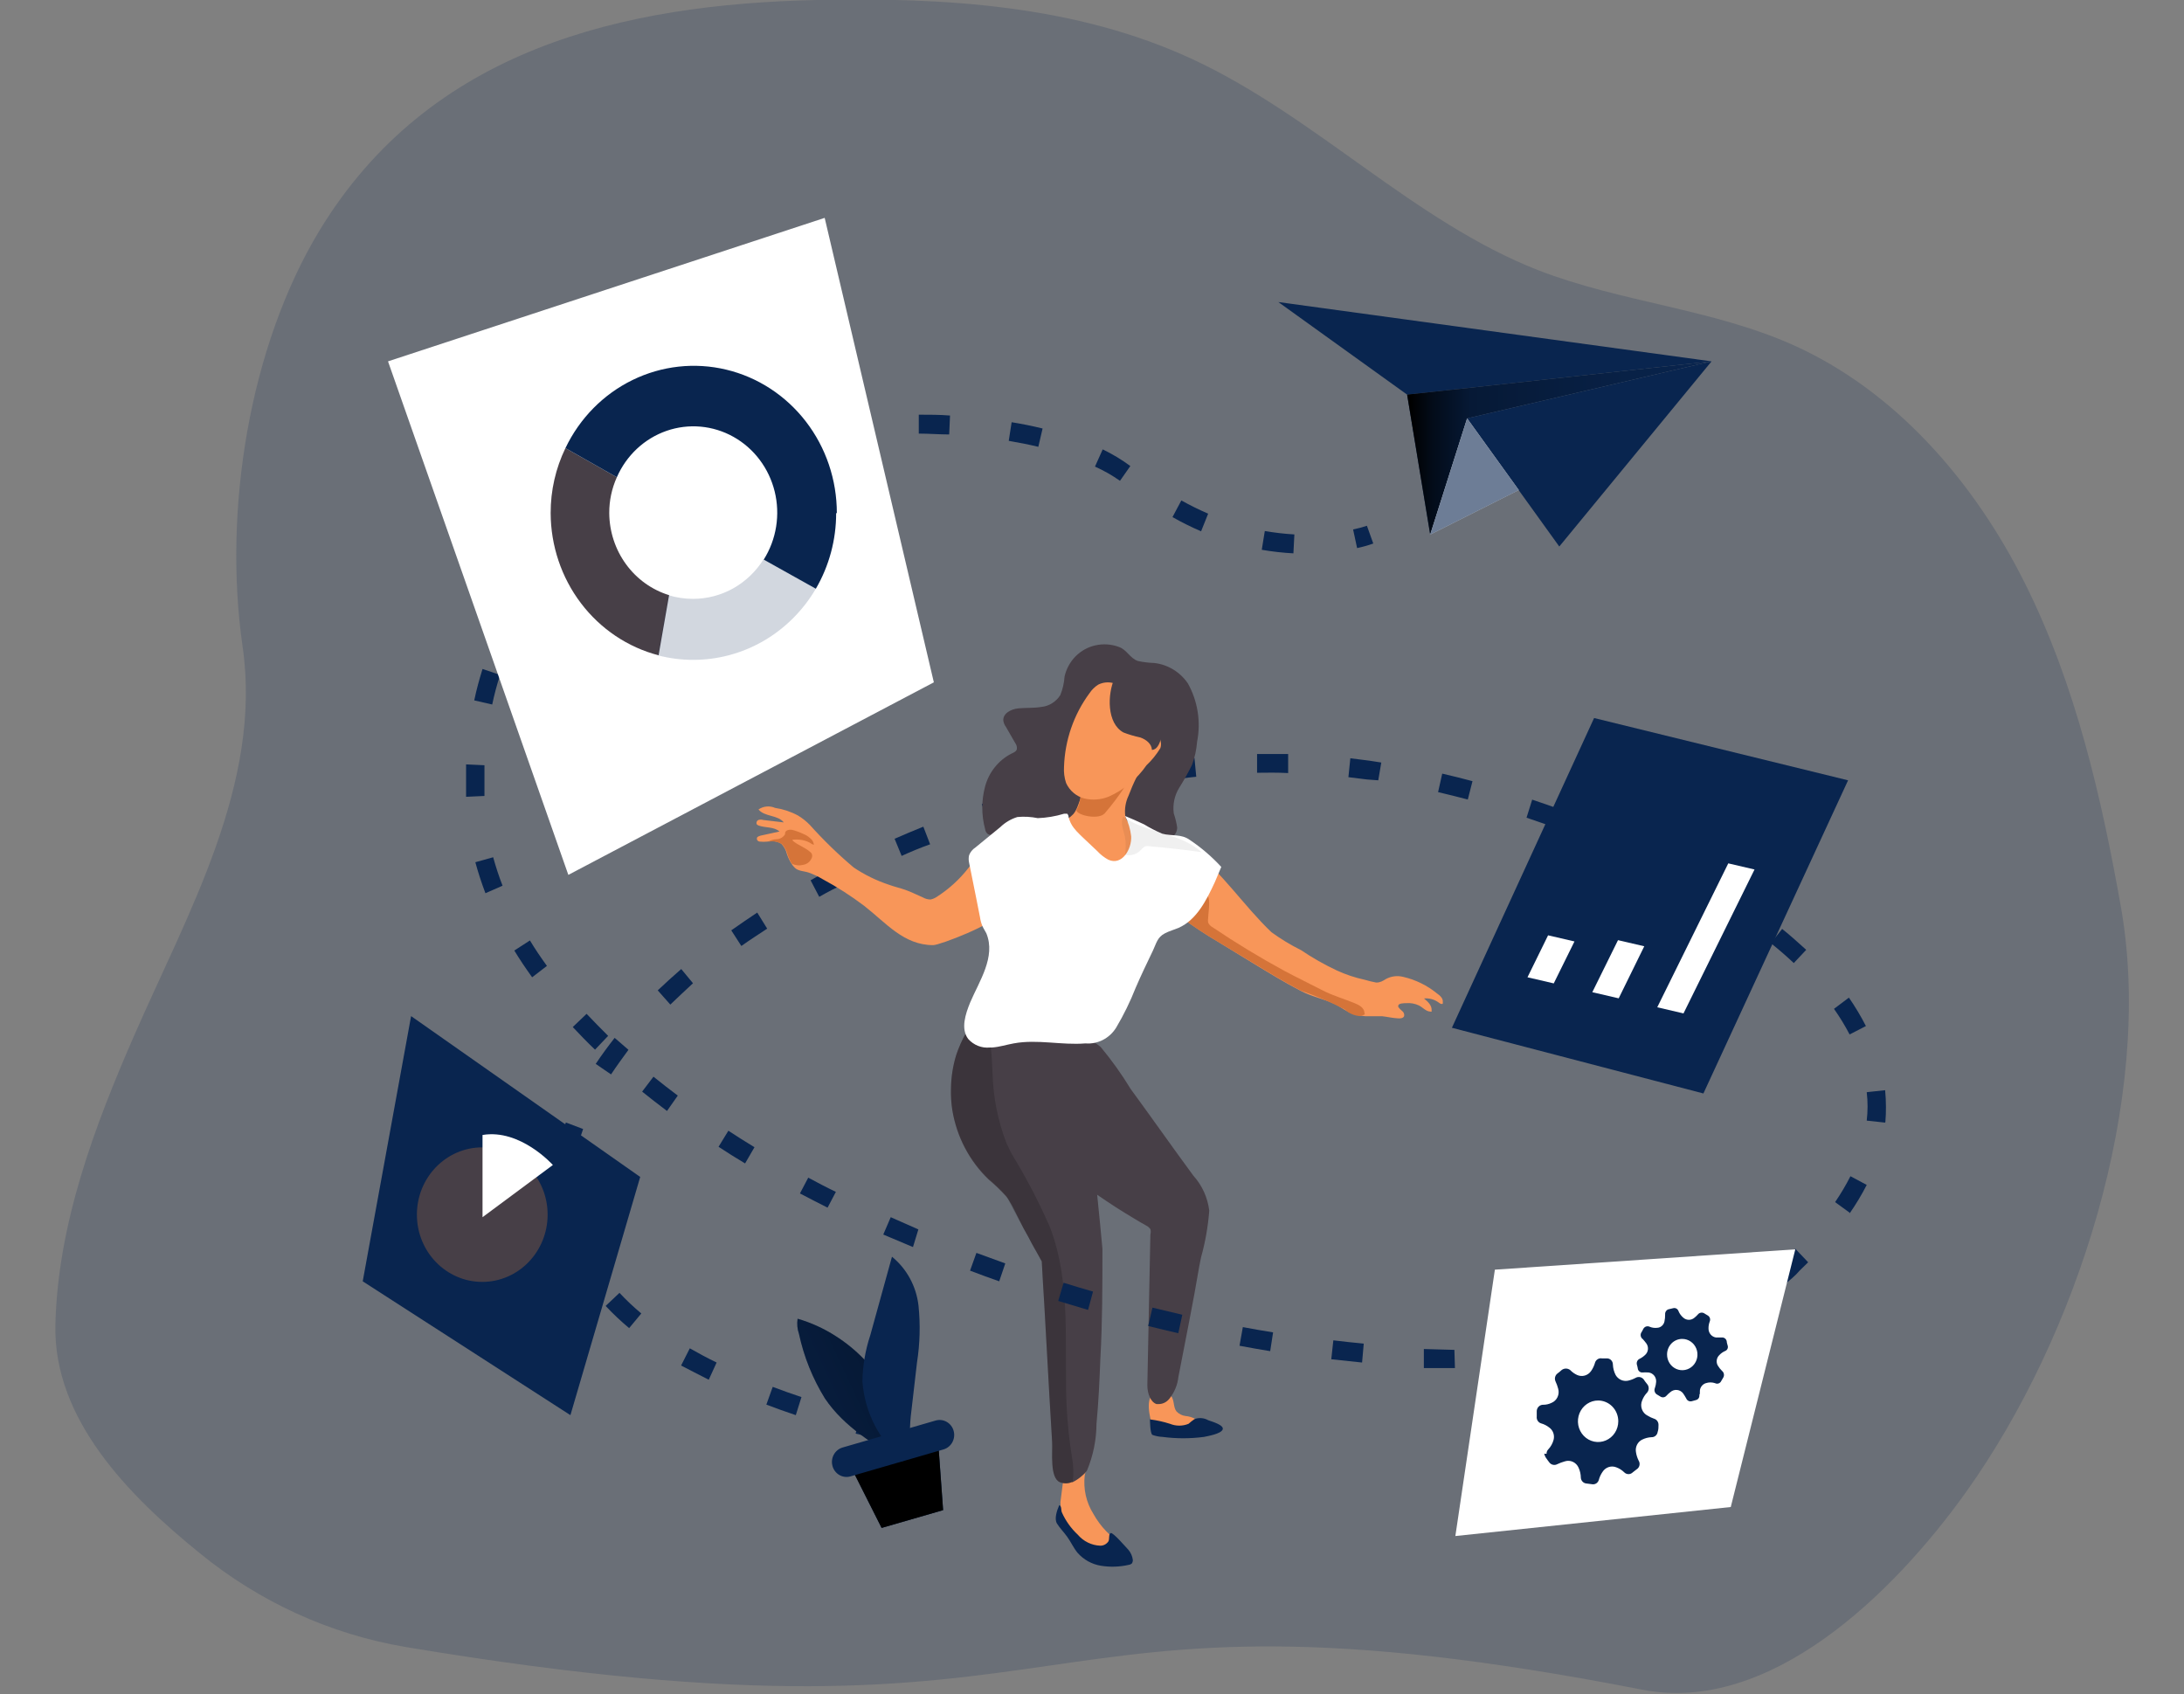 <svg width="205" height="159" viewBox="0 0 205 159" fill="none" xmlns="http://www.w3.org/2000/svg">
<rect x="0" y="0" width="205" height="159" fill="#808080" stroke="none"/>
<g clip-path="url(#clip0)">
<path opacity="0.18" d="M38.055 154.582C30.992 153.388 24.344 150.356 18.741 145.772C12.152 140.433 4.98 133.239 5.2 124.309C5.434 114.845 8.871 105.729 12.593 97.199C17.626 85.68 24.63 73.534 22.775 60.706C20.921 47.879 23.411 32.529 29.974 21.664C40.351 4.552 58.51 0.4 76.669 -2.62581e-05C88.667 -0.254 101.015 0.48 111.949 5.566C123.441 10.905 132.702 20.783 144.376 25.361C152.158 28.378 160.667 28.978 168.281 32.369C177.866 36.653 185.26 45.142 190.046 54.7C194.832 64.257 197.271 74.868 199.125 85.4C202.161 103.206 194.949 125.443 184.559 140.019C177.633 149.71 166.037 160.935 154.117 158.586C93.427 146.733 105.088 165.781 38.055 154.582Z" fill="#09254F"/>
<path d="M119.991 28.351L160.654 33.917L132.08 37.04L119.991 28.351Z" fill="#09254F"/>
<path d="M132.08 37.04L134.246 50.175L137.709 39.27L160.654 33.917L132.08 37.04Z" fill="#09254F"/>
<path d="M132.08 37.04L134.246 50.175L137.709 39.27L160.654 33.917L132.08 37.04Z" fill="url(#paint0_linear)"/>
<path d="M146.361 51.296L137.709 39.27L160.654 33.917L146.361 51.296Z" fill="#09254F"/>
<path d="M134.246 50.175L142.56 45.997L137.709 39.27L134.246 50.175Z" fill="white"/>
<path opacity="0.59" d="M134.246 50.175L142.56 45.997L137.709 39.27L134.246 50.175Z" fill="#09254F"/>
<path d="M127.384 51.443L127.008 49.694C127.447 49.605 127.88 49.489 128.305 49.347L128.902 51.016C128.406 51.192 127.899 51.334 127.384 51.443V51.443Z" fill="#09254F"/>
<path d="M74.697 132.825C73.75 132.504 72.829 132.184 71.934 131.837L72.531 130.169C73.4 130.502 74.308 130.823 75.229 131.13L74.697 132.825ZM66.526 129.501C65.618 129.047 64.736 128.58 63.931 128.166L64.749 126.551C65.54 127.005 66.383 127.459 67.265 127.886L66.526 129.501ZM136.568 128.407H133.649V126.618L136.516 126.698L136.568 128.407ZM142.404 128.3L142.314 126.525C143.287 126.525 144.246 126.404 145.167 126.311L145.31 128.086C144.402 128.18 143.429 128.246 142.43 128.3H142.404ZM127.851 127.886L124.959 127.579L125.153 125.804C126.113 125.924 127.06 126.017 128.007 126.111L127.851 127.886ZM151.199 127.245L150.9 125.497C151.847 125.323 152.794 125.123 153.689 124.909L154.078 126.645C153.105 126.925 152.133 127.125 151.147 127.299L151.199 127.245ZM159.72 124.896L159.111 123.241C160.019 122.881 160.888 122.507 161.705 122.106L162.457 123.708C161.536 124.189 160.615 124.589 159.669 124.95L159.72 124.896ZM59.054 124.656C58.278 124.01 57.541 123.314 56.849 122.574L58.147 121.346C58.79 122.034 59.474 122.68 60.196 123.281L59.054 124.656ZM167.542 120.518L166.478 119.103C166.932 118.743 167.373 118.356 167.775 117.955L168.515 117.208L169.721 118.476L168.917 119.263C168.515 119.744 167.983 120.171 167.49 120.571L167.542 120.518ZM53.399 117.475C52.958 116.534 52.61 115.551 52.362 114.538L54.048 114.151C54.241 115.071 54.532 115.967 54.917 116.821L53.399 117.475ZM85.696 117.048L82.908 115.873L83.608 114.245C84.477 114.632 85.359 115.019 86.202 115.392L85.696 117.048ZM173.664 113.857L172.25 112.83C172.782 112.053 173.263 111.242 173.69 110.4L175.22 111.215C174.74 112.15 174.199 113.051 173.599 113.911L173.664 113.857ZM77.68 113.35C76.799 112.91 75.93 112.456 75.086 112.015L75.865 110.534C76.708 110.988 77.564 111.441 78.459 111.869L77.68 113.35ZM69.937 109.199C69.094 108.692 68.251 108.171 67.447 107.637L68.368 106.129C69.159 106.65 69.989 107.17 70.819 107.677L69.937 109.199ZM53.983 108.678L52.284 108.345C52.484 107.327 52.761 106.328 53.114 105.355L54.735 105.969C54.428 106.83 54.186 107.713 54.009 108.612L53.983 108.678ZM176.946 105.368L175.22 105.181C175.27 104.738 175.296 104.293 175.298 103.847C175.297 103.4 175.271 102.955 175.22 102.512L176.946 102.325C176.997 102.844 177.023 103.365 177.023 103.887C177.027 104.359 177.01 104.831 176.971 105.301L176.946 105.368ZM62.608 104.274C61.817 103.673 61.026 103.072 60.274 102.458L61.337 101.057C62.077 101.657 62.842 102.245 63.62 102.832L62.608 104.274ZM57.355 100.843L55.916 99.856C56.46 99.041 57.057 98.227 57.693 97.413L58.99 98.534C58.432 99.295 57.861 100.082 57.355 100.843ZM55.851 98.521C55.124 97.827 54.424 97.106 53.763 96.398L55.06 95.157C55.708 95.851 56.357 96.492 57.083 97.226L55.851 98.521ZM173.612 97.093C173.178 96.258 172.688 95.455 172.146 94.69L173.547 93.635C174.136 94.488 174.669 95.379 175.143 96.305L173.612 97.093ZM62.92 94.29L61.739 92.955C62.44 92.287 63.179 91.62 63.944 90.953L65.047 92.287C64.308 92.981 63.594 93.635 62.92 94.29ZM49.949 91.727C49.352 90.899 48.782 90.058 48.276 89.217L49.742 88.27C50.221 89.07 50.766 89.871 51.337 90.659L49.949 91.727ZM168.372 90.392C167.71 89.764 166.984 89.137 166.219 88.523L167.282 87.188C168.087 87.829 168.839 88.523 169.539 89.15L168.372 90.392ZM69.587 88.79L68.64 87.322C69.431 86.761 70.261 86.201 71.078 85.653L72.012 87.162C71.234 87.682 70.365 88.23 69.587 88.79ZM161.536 85.173C160.745 84.666 159.915 84.172 159.072 83.691L159.915 82.129C160.784 82.623 161.64 83.144 162.444 83.651L161.536 85.173ZM76.902 84.185L76.085 82.623C76.928 82.143 77.81 81.676 78.679 81.289L79.457 82.89C78.601 83.237 77.719 83.705 76.902 84.172V84.185ZM45.565 83.838C45.202 82.877 44.877 81.889 44.618 80.928L46.291 80.461C46.538 81.355 46.836 82.276 47.173 83.131L45.565 83.838ZM153.974 81.048L151.38 79.86L152.055 78.219C152.95 78.619 153.858 79.019 154.727 79.433L153.974 81.048ZM84.646 80.368L83.971 78.726C84.853 78.339 85.774 77.952 86.669 77.591L87.305 79.246C86.423 79.553 85.502 79.941 84.646 80.328V80.368ZM146.01 77.698C145.115 77.378 144.207 77.057 143.287 76.75L143.818 75.055C144.752 75.362 145.686 75.696 146.581 76.016L146.01 77.698ZM92.701 77.164L92.156 75.469C93.09 75.162 94.024 74.855 94.957 74.575L95.45 76.283C94.581 76.603 93.609 76.897 92.701 77.164ZM137.774 75.042C136.853 74.802 135.906 74.561 134.985 74.348L135.374 72.612C136.308 72.826 137.268 73.066 138.215 73.32L137.774 75.042ZM43.749 74.788C43.749 74.308 43.749 73.841 43.749 73.373C43.749 72.906 43.749 72.279 43.749 71.745L45.474 71.825C45.474 72.332 45.474 72.839 45.474 73.373C45.474 73.907 45.474 74.268 45.474 74.708L43.749 74.788ZM100.989 74.788L100.6 73.16C101.547 72.933 102.507 72.719 103.453 72.519L103.791 74.268C102.857 74.388 101.91 74.601 100.989 74.815V74.788ZM129.369 73.24L128.305 73.16L126.567 72.946L126.749 71.171L128.552 71.398L129.654 71.571L129.369 73.24ZM109.446 73.24L109.212 71.478C110.185 71.344 111.158 71.238 112.118 71.144L112.286 72.906C111.34 72.986 110.393 73.16 109.446 73.227V73.24ZM117.994 72.546V70.77C118.966 70.77 119.939 70.77 120.912 70.77V72.559C119.9 72.506 118.94 72.519 117.994 72.532V72.546ZM46.201 66.125L44.514 65.738C44.722 64.737 44.994 63.749 45.293 62.788L46.94 63.349C46.645 64.26 46.398 65.187 46.201 66.125V66.125ZM49.21 58.117L47.718 57.222C48.221 56.34 48.766 55.485 49.352 54.66L50.753 55.714C50.187 56.48 49.663 57.277 49.184 58.103L49.21 58.117ZM121.405 51.937C120.409 51.885 119.418 51.773 118.435 51.603L118.72 49.841C119.639 50 120.565 50.107 121.496 50.161L121.405 51.937ZM54.502 51.429L53.334 50.095C54.061 49.427 54.826 48.76 55.63 48.146L56.668 49.574C55.916 50.175 55.176 50.789 54.502 51.429ZM112.74 49.868C111.822 49.474 110.926 49.029 110.055 48.533L110.886 46.971C111.704 47.428 112.544 47.842 113.402 48.213L112.74 49.868ZM61.441 46.464L60.624 44.889C61.48 44.435 62.375 43.981 63.218 43.554L63.919 45.183C63.114 45.61 62.245 46.037 61.441 46.464ZM105.127 45.129C104.387 44.609 103.601 44.162 102.779 43.794L103.505 42.179C104.415 42.617 105.283 43.139 106.099 43.741L105.127 45.129ZM69.314 43.18L68.808 41.472C69.73 41.192 70.689 40.925 71.649 40.671L72.051 42.406C71.13 42.633 70.209 42.9 69.314 43.18ZM97.461 41.939C96.579 41.725 95.645 41.539 94.685 41.378L94.957 39.63C95.956 39.79 96.929 39.99 97.863 40.217L97.461 41.939ZM77.719 41.298L77.473 39.536C78.433 39.403 79.419 39.283 80.391 39.189L80.547 40.965C79.535 41.125 78.588 41.125 77.719 41.298ZM89.095 40.778C88.161 40.778 87.201 40.698 86.241 40.698V38.922C87.227 38.922 88.213 38.922 89.173 39.002L89.095 40.778Z" fill="#09254F"/>
<path d="M81.766 134.894L80.314 134.56L80.742 132.825C81.209 132.958 81.662 133.078 82.129 133.185L81.766 134.894Z" fill="#09254F"/>
<path d="M99.925 63.496C99.885 64.097 99.749 64.688 99.523 65.245C99.326 65.554 99.064 65.814 98.757 66.005C98.449 66.197 98.104 66.316 97.746 66.352C97.033 66.472 96.306 66.419 95.593 66.486C94.88 66.553 94.102 66.98 94.179 67.66C94.216 67.869 94.3 68.066 94.426 68.234L95.295 69.743C95.407 69.891 95.463 70.076 95.45 70.263C95.45 70.517 95.126 70.65 94.893 70.757C94.305 71.066 93.785 71.497 93.368 72.023C92.95 72.549 92.643 73.159 92.467 73.814C92.113 75.124 92.113 76.508 92.467 77.818C92.478 77.91 92.507 77.999 92.551 78.079C92.596 78.159 92.655 78.229 92.727 78.285C92.846 78.352 92.98 78.384 93.116 78.379C93.523 78.45 93.912 78.605 94.259 78.834C94.607 79.064 94.906 79.363 95.139 79.714C95.589 80.442 95.992 81.2 96.345 81.983C97.317 83.858 98.737 85.449 100.47 86.605C102.204 87.761 104.194 88.444 106.255 88.59C106.592 88.624 106.933 88.583 107.254 88.47C107.638 88.27 107.947 87.947 108.136 87.549C109.031 85.867 108.771 83.851 108.836 82.009C108.832 81.095 109 80.189 109.329 79.34C109.537 78.859 109.731 78.833 110.03 78.552C110.172 78.456 110.288 78.325 110.37 78.172C110.451 78.018 110.495 77.846 110.496 77.671C110.427 77.217 110.319 76.771 110.172 76.337C110.065 75.498 110.248 74.647 110.691 73.934C111.13 73.236 111.533 72.514 111.897 71.772C112.15 71.081 112.308 70.358 112.364 69.623C112.735 67.746 112.425 65.795 111.495 64.137C111.131 63.607 110.662 63.163 110.119 62.834C109.575 62.505 108.97 62.298 108.343 62.228C107.829 62.212 107.317 62.15 106.813 62.041C106.048 61.787 105.788 60.973 104.984 60.706C104.288 60.456 103.538 60.41 102.818 60.573C102.116 60.728 101.472 61.085 100.959 61.602C100.447 62.12 100.089 62.777 99.925 63.496Z" fill="#473F47"/>
<path d="M103.83 143.717C104.304 144.143 104.711 144.643 105.036 145.198C105.1 145.301 105.127 145.424 105.114 145.545C105.114 145.732 104.867 145.839 104.673 145.892C103.868 146.106 103.018 146.037 102.257 145.696C101.495 145.355 100.866 144.761 100.47 144.01C99.87 143.125 99.544 142.073 99.536 140.994L99.757 139.258C99.783 138.989 99.844 138.724 99.938 138.471C100.063 138.224 100.225 137.999 100.418 137.804C100.739 137.432 101.126 137.128 101.56 136.909C101.61 136.891 101.665 136.891 101.715 136.909C101.819 136.909 101.871 137.043 101.897 137.136C101.969 137.581 101.943 138.038 101.819 138.471C101.668 139.742 101.957 141.028 102.636 142.102C102.964 142.691 103.365 143.234 103.83 143.717V143.717Z" fill="#F89659"/>
<path d="M108.175 133.893C108.199 134.027 108.252 134.155 108.33 134.266C108.399 134.358 108.488 134.432 108.59 134.48C109.032 134.669 109.516 134.734 109.991 134.667C110.574 134.667 111.145 134.547 111.716 134.453C111.878 134.455 112.038 134.414 112.181 134.335C112.324 134.255 112.445 134.14 112.533 133.999C112.575 133.841 112.563 133.673 112.499 133.522C112.436 133.372 112.324 133.248 112.183 133.172C111.9 133.023 111.591 132.932 111.275 132.905C110.955 132.863 110.659 132.712 110.432 132.478C110.107 132.064 110.25 131.41 109.913 131.009C109.706 130.85 109.465 130.744 109.21 130.7C108.955 130.656 108.693 130.675 108.447 130.756C107.396 131.09 107.954 133.132 108.175 133.893Z" fill="#F89659"/>
<path d="M112.74 117.995C112.676 118.276 112.624 118.556 112.572 118.836C111.988 122.307 111.275 125.764 110.613 129.221C110.531 129.982 110.233 130.701 109.757 131.29C109.627 131.456 109.46 131.587 109.271 131.673C109.081 131.759 108.874 131.797 108.668 131.784H108.551C108.006 131.597 107.695 130.809 107.695 130.022L107.98 115.873C108.025 115.707 108.025 115.532 107.98 115.366C107.873 115.216 107.73 115.096 107.565 115.019C107.176 114.805 106.8 114.578 106.424 114.351C105.269 113.671 104.141 112.936 103.038 112.176C101.56 111.148 100.12 110.067 98.732 108.905C97.723 108.273 96.923 107.343 96.436 106.236C95.975 104.874 95.446 103.538 94.854 102.231C94.168 100.582 93.353 98.993 92.415 97.48C92.299 97.306 91.858 96.425 91.611 96.385L101.041 97.453C101.877 97.415 102.695 97.712 103.324 98.281C104.351 99.515 105.288 100.827 106.125 102.205C108.084 104.874 110.017 107.637 112.014 110.347C112.834 111.253 113.356 112.402 113.506 113.631C113.394 115.108 113.138 116.571 112.74 117.995V117.995Z" fill="#473F47"/>
<path d="M102.027 138.031C101.899 138.213 101.746 138.375 101.573 138.511C101.306 138.75 101.009 138.952 100.691 139.112H100.6C100.238 139.265 99.833 139.265 99.471 139.112C98.524 138.698 98.81 136.309 98.758 135.374C98.667 133.906 98.589 132.451 98.499 130.983C98.343 128.126 98.174 125.27 98.019 122.4C97.941 121.065 97.85 119.731 97.785 118.396L97.305 117.528L97.085 117.141L96.825 116.674L96.553 116.153C96.397 115.886 96.242 115.593 96.073 115.286C95.801 114.765 95.541 114.218 95.269 113.684C95.099 113.325 94.909 112.978 94.698 112.643C94.629 112.53 94.551 112.423 94.465 112.322C93.945 111.744 93.386 111.204 92.791 110.707C90.997 108.988 89.803 106.708 89.393 104.22C89.285 103.541 89.242 102.853 89.263 102.165C89.277 101.096 89.443 100.034 89.756 99.015C90.001 98.287 90.314 97.585 90.69 96.919C90.985 96.327 91.381 95.793 91.858 95.344C92.081 95.132 92.334 94.956 92.61 94.823C94.4 93.983 96.216 96.078 97.461 97.186C98.706 98.294 100.859 99.856 101.534 101.524C102.208 103.193 103.479 117.208 103.479 117.208C103.479 120.652 103.479 124.095 103.285 127.526C103.207 129.568 103.116 131.61 102.922 133.639C102.913 135.15 102.608 136.643 102.027 138.031V138.031Z" fill="#473F47"/>
<path d="M100.691 139.112H100.6C100.238 139.265 99.833 139.265 99.471 139.112C98.524 138.698 98.81 136.309 98.758 135.374C98.667 133.906 98.589 132.451 98.499 130.983C98.343 128.126 98.174 125.27 98.019 122.4C97.941 121.065 97.85 119.731 97.785 118.396L97.305 117.528L97.085 117.141L96.825 116.674L96.553 116.153C96.397 115.886 96.242 115.593 96.073 115.286L95.152 113.59L94.465 112.256C93.945 111.677 93.386 111.137 92.791 110.641C91.01 108.938 89.817 106.684 89.393 104.22C89.285 103.541 89.242 102.853 89.263 102.165C89.277 101.096 89.443 100.034 89.756 99.015C90.001 98.287 90.314 97.585 90.69 96.919C90.985 96.327 91.381 95.793 91.858 95.344C91.962 95.443 92.053 95.555 92.13 95.678C93.116 97.132 93.064 99.041 93.168 100.817C93.233 103.031 93.672 105.217 94.465 107.277V107.277L94.815 108.011C94.862 108.116 94.913 108.219 94.971 108.318C96.323 110.525 97.523 112.826 98.563 115.206C100.6 120.545 99.86 126.391 100.12 132.051C100.2 133.616 100.365 135.176 100.613 136.722C100.766 137.509 100.792 138.316 100.691 139.112V139.112Z" fill="url(#paint1_linear)"/>
<path d="M129.745 95.384C129.213 95.384 128.681 95.384 128.163 95.384C127.618 95.339 127.083 95.204 126.58 94.984C126.1 94.757 125.698 94.41 125.205 94.196C124.194 93.742 123.091 93.529 122.105 93.008C120.614 92.234 119.174 91.353 117.747 90.485L114.297 88.376C113.131 87.69 112.001 86.942 110.912 86.134L110.276 85.627C109.965 85.36 109.576 85.066 109.186 85.186C109.029 85.263 108.887 85.372 108.771 85.507C108.32 86.143 108.034 86.887 107.941 87.669C107.77 88.35 107.513 89.005 107.176 89.618C106.54 90.819 105.944 92.047 105.256 93.208C104.757 94.344 104.053 95.372 103.181 96.238C102.608 96.55 101.954 96.667 101.313 96.572C99.942 96.383 98.557 96.329 97.175 96.412C96.544 96.565 95.902 96.672 95.256 96.732C94.257 96.71 93.29 96.365 92.493 95.744C91.793 95.184 92.104 94.41 92.389 93.675C93.479 90.752 94.555 89.044 93.284 86.04C93.531 86.628 88.252 88.71 87.59 88.71C84.827 88.71 83.18 86.628 81.105 85.013C79.871 84.081 78.57 83.246 77.214 82.517C76.801 82.27 76.367 82.064 75.916 81.903C75.489 81.756 74.931 81.769 74.619 81.462C74.49 81.34 74.376 81.201 74.282 81.048C74.11 80.773 73.971 80.477 73.867 80.167C73.78 79.799 73.596 79.462 73.335 79.193C72.944 78.957 72.48 78.885 72.038 78.993C71.801 79.019 71.562 79.019 71.325 78.993C71.28 78.991 71.236 78.98 71.195 78.959C71.155 78.938 71.12 78.909 71.091 78.873C71.059 78.829 71.041 78.775 71.041 78.719C71.041 78.664 71.059 78.61 71.091 78.566C71.182 78.502 71.283 78.457 71.39 78.432L73.167 78.045C72.661 77.591 71.87 77.711 71.247 77.498C71.163 77.475 71.087 77.429 71.026 77.364C70.996 77.29 70.995 77.206 71.025 77.131C71.054 77.056 71.11 76.996 71.182 76.964C71.334 76.916 71.497 76.916 71.649 76.964L73.569 77.191C72.998 76.47 71.779 76.684 71.195 75.976C71.422 75.82 71.683 75.725 71.955 75.699C72.227 75.673 72.501 75.718 72.752 75.829C73.499 75.939 74.222 76.178 74.892 76.537C75.299 76.781 75.673 77.076 76.007 77.418C77.29 78.85 78.668 80.188 80.132 81.422C81.156 82.109 82.263 82.652 83.427 83.037C83.932 83.224 84.464 83.344 84.97 83.518C85.476 83.691 86.112 84.012 86.669 84.252C86.877 84.365 87.109 84.425 87.344 84.425C87.532 84.388 87.712 84.316 87.876 84.212C89.047 83.473 90.083 82.529 90.937 81.422C91.858 80.301 92.934 79.313 93.907 78.245C94.284 77.787 94.753 77.418 95.282 77.164C96.268 76.817 97.318 77.324 98.369 77.364C98.807 77.387 99.245 77.314 99.654 77.15C100.063 76.987 100.434 76.737 100.742 76.417C101.352 75.683 101.326 74.588 102.04 73.854C102.44 73.463 102.939 73.195 103.479 73.08C104.072 72.882 104.649 72.637 105.204 72.346C105.645 72.132 106.203 71.932 106.592 72.239C106.653 72.279 106.702 72.335 106.736 72.4C106.77 72.465 106.788 72.538 106.787 72.612C106.784 72.742 106.744 72.868 106.67 72.973C106.394 73.528 106.148 74.099 105.931 74.681C105.651 75.269 105.543 75.927 105.619 76.577C105.801 77.498 106.917 78.018 107.669 78.352C108.758 78.833 109.965 78.913 111.054 79.367C112.141 79.883 113.115 80.618 113.921 81.529C115.218 82.864 116.294 84.198 117.475 85.533C118.071 86.201 118.681 86.868 119.343 87.495C120.221 88.134 121.15 88.696 122.118 89.177C123.189 89.901 124.312 90.539 125.478 91.086C126.31 91.469 127.18 91.76 128.072 91.954C128.435 92.061 128.803 92.151 129.174 92.221C129.563 92.221 129.771 92.087 130.095 91.887C130.59 91.621 131.162 91.55 131.704 91.687C132.874 91.954 133.97 92.493 134.907 93.262C135.18 93.449 135.478 93.729 135.426 94.063C135.44 94.106 135.44 94.153 135.426 94.196C135.322 94.29 135.167 94.196 135.05 94.103C134.649 93.804 134.155 93.667 133.662 93.716C134.025 94.009 134.414 94.37 134.376 94.837C134.389 94.871 134.389 94.909 134.376 94.944C134.357 94.953 134.337 94.958 134.317 94.958C134.297 94.958 134.277 94.953 134.259 94.944C133.857 94.944 133.558 94.556 133.182 94.37C132.817 94.198 132.415 94.124 132.015 94.156C131.833 94.156 131.25 94.156 131.25 94.396C131.238 94.436 131.238 94.477 131.25 94.516C131.358 94.662 131.485 94.792 131.626 94.903C131.696 94.958 131.75 95.033 131.78 95.118C131.81 95.203 131.815 95.296 131.794 95.384C131.704 95.571 131.457 95.598 131.25 95.584C130.705 95.558 130.238 95.437 129.745 95.384Z" fill="#F89659"/>
<path d="M128.111 95.197C127.969 95.288 127.809 95.347 127.644 95.371C127.107 95.332 126.599 95.106 126.204 94.73C124.869 94.047 123.491 93.458 122.079 92.968C120.588 92.194 119.148 91.313 117.721 90.445L114.297 88.376C113.131 87.69 112.001 86.942 110.911 86.134C111.21 86.361 112.442 84.439 112.65 84.265C113.856 83.251 113.428 85.426 113.402 86.161C113.376 86.306 113.376 86.456 113.402 86.601C113.495 86.791 113.645 86.945 113.83 87.041C116.009 88.51 118.253 89.871 120.562 91.126C121.729 91.753 122.935 92.327 124.116 92.941C125.089 93.448 126.139 93.742 127.151 94.156C127.579 94.329 128.059 94.596 128.072 95.064C128.091 95.106 128.104 95.151 128.111 95.197Z" fill="#D57439"/>
<path d="M101.391 74.615C101.422 75.082 101.313 75.548 101.08 75.95C100.742 76.417 102.999 77.031 103.674 76.363C104.377 75.55 105.027 74.689 105.619 73.787L101.391 74.615Z" fill="#D57439"/>
<path d="M104.063 74.775C103.34 75.064 102.55 75.125 101.793 74.948C101.418 74.853 101.069 74.673 100.771 74.421C100.472 74.17 100.232 73.853 100.068 73.493C99.905 73.005 99.839 72.487 99.873 71.972C99.956 69.473 100.79 67.062 102.26 65.071C102.477 64.741 102.76 64.463 103.09 64.257C103.538 64.034 104.05 63.986 104.53 64.123C105.453 64.374 106.273 64.927 106.865 65.698C107.451 66.458 107.947 67.287 108.343 68.168C108.629 68.715 109.16 69.582 108.914 70.223C108.554 70.815 108.118 71.354 107.617 71.825C106.717 73.124 105.488 74.145 104.063 74.775V74.775Z" fill="#F89659"/>
<path d="M104.776 96.439C104.473 96.936 104.043 97.338 103.533 97.601C103.023 97.865 102.453 97.98 101.884 97.933C99.64 98.12 97.383 97.52 95.152 97.933C94.465 98.053 93.855 98.267 93.103 98.32H92.908C92.531 98.357 92.15 98.303 91.796 98.161C91.443 98.02 91.126 97.796 90.872 97.506C90.171 96.559 90.612 95.197 91.066 94.089C91.909 92.1 93.492 89.818 92.584 87.602C92.467 87.362 92.311 87.148 92.208 86.908C92.101 86.647 92.027 86.374 91.987 86.094L91.65 84.385C91.416 83.251 91.196 82.116 90.963 80.968C90.911 80.74 90.911 80.502 90.963 80.274C91.077 79.976 91.282 79.723 91.546 79.553L93.894 77.631C94.351 77.19 94.902 76.866 95.502 76.684C96.14 76.626 96.782 76.662 97.409 76.79C98.244 76.759 99.072 76.62 99.873 76.377C99.977 76.377 100.094 76.377 100.172 76.377C100.253 76.457 100.299 76.568 100.301 76.684C100.392 77.059 100.56 77.409 100.794 77.711C100.962 77.924 101.144 78.125 101.339 78.312L101.586 78.552L102.999 79.887C103.296 80.21 103.642 80.48 104.024 80.688C105.321 81.289 106.242 79.687 106.177 78.499C106.103 77.832 105.909 77.185 105.607 76.59C106.203 76.83 106.8 77.097 107.396 77.378C107.937 77.709 108.501 77.999 109.083 78.245C109.991 78.499 110.86 78.245 111.677 78.833C112.756 79.555 113.749 80.406 114.634 81.369L114.037 82.784C113.246 84.492 112.325 86.334 110.639 87.082C110.198 87.269 109.744 87.389 109.342 87.602C108.616 87.976 108.538 88.563 108.214 89.231C107.656 90.392 107.098 91.553 106.592 92.728C106.086 94.013 105.478 95.254 104.776 96.439V96.439Z" fill="white"/>
<path d="M107.124 79.74C107.229 79.609 107.362 79.503 107.513 79.433C107.636 79.4 107.766 79.4 107.889 79.433C109.524 79.567 111.158 79.754 112.779 79.981C110.769 78.138 107.591 78.219 105.438 76.657C105.14 77.231 105.438 77.898 105.594 78.526C105.684 79.091 105.684 79.668 105.594 80.234C105.868 80.3 106.155 80.288 106.424 80.201C106.693 80.115 106.935 79.956 107.124 79.74Z" fill="url(#paint2_linear)"/>
<path d="M75.411 81.168C75.052 81.265 74.672 81.232 74.334 81.075C74.16 80.801 74.02 80.505 73.919 80.194C73.832 79.825 73.648 79.488 73.387 79.22C72.995 78.985 72.531 78.914 72.09 79.019C72.335 78.86 72.618 78.772 72.907 78.766C73.063 78.761 73.215 78.717 73.351 78.638C73.487 78.559 73.601 78.447 73.686 78.312C73.686 78.205 73.686 78.072 73.815 77.978C73.945 77.885 74.152 77.858 74.334 77.885C74.701 77.976 75.057 78.106 75.398 78.272C75.642 78.365 75.867 78.505 76.059 78.686C76.152 78.757 76.23 78.847 76.288 78.951C76.346 79.054 76.383 79.168 76.396 79.287C76.28 79.287 76.111 79.153 75.994 79.086C75.846 79.007 75.689 78.944 75.527 78.899C75.198 78.809 74.856 78.777 74.516 78.806C74.516 78.806 74.412 78.806 74.399 78.806C74.386 78.806 74.399 78.926 74.477 78.966C74.957 79.353 75.566 79.54 76.033 79.954C76.109 80 76.168 80.07 76.202 80.154C76.246 80.265 76.246 80.39 76.202 80.501C76.138 80.674 76.032 80.827 75.893 80.944C75.754 81.061 75.588 81.138 75.411 81.168V81.168Z" fill="#D57439"/>
<path d="M113.415 133.305C113.219 133.192 113.002 133.124 112.778 133.106C112.554 133.087 112.329 133.119 112.118 133.199C111.923 133.334 111.737 133.481 111.56 133.639C111.002 133.866 110.38 133.866 109.822 133.639C109.209 133.442 108.579 133.303 107.941 133.225C107.941 133.225 107.941 134.56 108.175 134.68C108.48 134.79 108.799 134.853 109.122 134.867C110.413 135.038 111.721 135.038 113.013 134.867C113.376 134.787 114.595 134.587 114.764 134.173C114.932 133.759 113.752 133.425 113.415 133.305Z" fill="#09254F"/>
<path d="M105.905 145.452C106.139 145.72 106.288 146.055 106.333 146.413C106.339 146.538 106.302 146.66 106.229 146.76C106.142 146.827 106.039 146.869 105.931 146.88C105.078 147.073 104.199 147.1 103.337 146.96C102.486 146.823 101.708 146.39 101.132 145.732C100.755 145.265 100.509 144.704 100.159 144.224C99.809 143.743 99.484 143.436 99.212 142.996C98.939 142.555 99.212 141.768 99.419 141.287C99.653 141.287 99.575 141.755 99.679 141.968C100.032 142.753 100.535 143.456 101.158 144.037C101.424 144.351 101.75 144.606 102.116 144.785C102.482 144.964 102.88 145.064 103.285 145.078C103.432 145.078 103.577 145.042 103.708 144.972C103.839 144.903 103.952 144.802 104.037 144.678C104.167 144.464 104.037 143.97 104.258 143.89C104.478 143.81 105.697 145.238 105.905 145.452Z" fill="#09254F"/>
<path d="M108.719 131.784H108.603C108.058 131.597 107.747 130.809 107.747 130.022L107.98 115.873C108.025 115.707 108.025 115.532 107.98 115.366C107.873 115.216 107.73 115.096 107.565 115.019C107.176 114.805 106.8 114.578 106.424 114.351C105.269 113.671 104.141 112.936 103.038 112.176L102.364 106.529C102.364 106.529 109.199 111.188 109.913 113.377C110.626 115.566 108.719 131.784 108.719 131.784Z" fill="url(#paint3_linear)"/>
<path d="M105.464 68.755C105.979 68.951 106.508 69.107 107.046 69.222C107.578 69.409 108.11 69.823 108.123 70.383C108.577 70.383 108.823 69.85 108.953 69.409C109.216 68.673 109.39 67.906 109.472 67.126C109.545 66.345 109.362 65.56 108.953 64.897C108.214 63.816 105.477 61.787 104.608 63.683C103.946 65.151 103.868 67.901 105.464 68.755Z" fill="#473F47"/>
<path d="M119.226 126.818C118.266 126.658 117.306 126.498 116.346 126.311L116.658 124.562C117.604 124.736 118.551 124.909 119.498 125.056L119.226 126.818Z" fill="#09254F"/>
<path d="M110.6 125.136C109.653 124.923 108.719 124.696 107.773 124.456L108.175 122.734L110.976 123.401L110.6 125.136Z" fill="#09254F"/>
<path d="M102.13 122.947L99.329 122.106L99.835 120.398C100.755 120.692 101.676 120.959 102.597 121.225L102.13 122.947Z" fill="#09254F"/>
<path d="M93.79 120.264C92.882 119.944 91.961 119.61 91.053 119.263L91.65 117.595L94.361 118.583L93.79 120.264Z" fill="#09254F"/>
<path d="M136.282 96.465L149.629 67.394L173.469 73.24L159.889 102.632L136.282 96.465Z" fill="#09254F"/>
<path d="M36.421 33.917L77.408 20.449L87.655 64.043L53.347 82.116L36.421 33.917Z" fill="white"/>
<path d="M34.047 120.264L53.542 132.825L60.092 110.467L38.587 95.371L34.047 120.264Z" fill="#09254F"/>
<path d="M136.607 144.171L140.316 119.17L168.515 117.261L162.457 141.448L136.607 144.171Z" fill="white"/>
<path d="M145.842 92.301L143.377 91.727L145.31 87.789L147.787 88.363L145.842 92.301Z" fill="white"/>
<path d="M148.89 92.995L146.412 92.434L150.368 84.412L152.846 84.973L148.89 92.995Z" fill="#09254F"/>
<path d="M151.938 93.702L149.461 93.128L151.873 88.243L154.338 88.817L151.938 93.702Z" fill="white"/>
<path d="M154.973 94.41L152.509 93.836L157.723 83.278L160.187 83.851L154.973 94.41Z" fill="#09254F"/>
<path d="M148.89 92.995L146.412 92.434L150.368 84.412L152.846 84.973L148.89 92.995Z" fill="url(#paint4_linear)"/>
<path d="M154.973 94.41L152.509 93.836L157.723 83.278L160.187 83.851L154.973 94.41Z" fill="url(#paint5_linear)"/>
<path d="M158.021 95.117L155.557 94.543L162.224 81.035L164.688 81.609L158.021 95.117Z" fill="white"/>
<path d="M57.187 48.159C57.181 46.998 57.425 45.849 57.9 44.795L53.075 42.059C52.157 43.953 51.682 46.042 51.687 48.159C51.697 51.225 52.697 54.201 54.532 56.618C56.366 59.035 58.929 60.755 61.817 61.507L62.803 55.861C61.19 55.364 59.773 54.348 58.763 52.962C57.752 51.576 57.199 49.892 57.187 48.159V48.159Z" fill="#473F47"/>
<path opacity="0.18" d="M76.578 55.26C75.379 57.302 73.686 58.989 71.666 60.159C69.645 61.328 67.365 61.94 65.047 61.934C63.936 61.934 62.829 61.791 61.752 61.507L62.738 55.861C63.487 56.092 64.265 56.209 65.047 56.208C66.37 56.211 67.673 55.869 68.834 55.216C69.994 54.563 70.976 53.618 71.688 52.471L76.578 55.26Z" fill="#09254F"/>
<path d="M78.485 48.159C78.488 50.66 77.829 53.115 76.578 55.26L71.688 52.524C72.278 51.587 72.674 50.535 72.85 49.434C73.026 48.333 72.98 47.206 72.713 46.124C72.446 45.042 71.965 44.029 71.3 43.148C70.635 42.266 69.8 41.535 68.847 41.002C67.895 40.468 66.846 40.142 65.765 40.045C64.685 39.948 63.596 40.082 62.569 40.438C61.541 40.794 60.596 41.365 59.792 42.115C58.989 42.865 58.345 43.778 57.9 44.795L53.075 42.059C54.412 39.258 56.632 37.004 59.373 35.667C62.113 34.329 65.213 33.986 68.167 34.694C71.122 35.401 73.756 37.117 75.641 39.562C77.527 42.008 78.552 45.038 78.549 48.159H78.485Z" fill="#09254F"/>
<path d="M145.167 136.455C145.164 136.379 145.176 136.303 145.203 136.232C145.229 136.16 145.27 136.096 145.323 136.042C145.564 135.789 145.739 135.476 145.829 135.134C145.884 134.919 145.872 134.691 145.796 134.483C145.719 134.274 145.581 134.096 145.401 133.973C145.179 133.801 144.929 133.674 144.661 133.599C144.529 133.562 144.414 133.476 144.338 133.358C144.261 133.241 144.229 133.099 144.246 132.958C144.246 132.785 144.246 132.598 144.246 132.424C144.251 132.344 144.272 132.265 144.306 132.192C144.341 132.12 144.389 132.055 144.448 132.002C144.507 131.948 144.576 131.907 144.65 131.881C144.725 131.856 144.804 131.845 144.882 131.85C145.137 131.847 145.389 131.788 145.621 131.677C145.871 131.578 146.075 131.385 146.193 131.138C146.311 130.89 146.334 130.606 146.257 130.342C146.194 130.108 146.112 129.88 146.01 129.661C145.951 129.535 145.936 129.39 145.969 129.254C146.003 129.117 146.081 128.997 146.192 128.914C146.327 128.814 146.457 128.708 146.581 128.593C146.696 128.503 146.838 128.453 146.983 128.453C147.129 128.453 147.27 128.503 147.385 128.593C147.575 128.791 147.8 128.949 148.047 129.061C148.272 129.159 148.523 129.176 148.759 129.108C148.995 129.04 149.201 128.892 149.344 128.687C149.515 128.445 149.642 128.174 149.72 127.886C149.764 127.752 149.855 127.639 149.974 127.568C150.093 127.496 150.233 127.472 150.369 127.499H150.887C151.026 127.512 151.155 127.579 151.249 127.685C151.342 127.791 151.394 127.93 151.393 128.073C151.407 128.418 151.496 128.755 151.653 129.061C151.768 129.258 151.939 129.415 152.142 129.511C152.346 129.606 152.574 129.635 152.794 129.595C153.047 129.54 153.291 129.45 153.52 129.328C153.654 129.248 153.812 129.224 153.962 129.261C154.112 129.298 154.242 129.394 154.325 129.528C154.415 129.688 154.558 129.822 154.662 129.982C154.732 130.094 154.763 130.227 154.752 130.36C154.74 130.493 154.686 130.618 154.597 130.716C154.4 130.922 154.246 131.168 154.143 131.437C154.028 131.699 154.018 131.997 154.115 132.267C154.212 132.537 154.409 132.756 154.662 132.878C154.851 132.993 155.051 133.087 155.258 133.158C155.382 133.194 155.49 133.272 155.565 133.378C155.64 133.485 155.678 133.614 155.674 133.746C155.674 133.959 155.674 134.173 155.596 134.4C155.577 134.54 155.508 134.668 155.402 134.759C155.297 134.851 155.163 134.898 155.025 134.894C154.719 134.907 154.419 134.985 154.143 135.121C153.933 135.223 153.762 135.393 153.657 135.606C153.551 135.818 153.517 136.061 153.559 136.295C153.601 136.569 153.684 136.835 153.806 137.083C153.848 137.149 153.877 137.223 153.891 137.301C153.905 137.379 153.904 137.459 153.887 137.536C153.87 137.614 153.838 137.687 153.793 137.751C153.747 137.815 153.69 137.869 153.624 137.91L153.261 138.191C153.154 138.3 153.01 138.361 152.859 138.361C152.708 138.361 152.564 138.3 152.457 138.191C152.245 137.983 151.993 137.824 151.717 137.723C151.487 137.63 151.231 137.621 150.995 137.699C150.759 137.777 150.556 137.936 150.42 138.151C150.26 138.38 150.141 138.638 150.07 138.911C150.031 139.042 149.949 139.154 149.837 139.227C149.725 139.3 149.592 139.331 149.461 139.312L148.851 139.232C148.727 139.209 148.613 139.143 148.529 139.047C148.444 138.95 148.393 138.827 148.384 138.698C148.38 138.375 148.309 138.056 148.176 137.764C148.07 137.516 147.879 137.318 147.64 137.207C147.4 137.096 147.13 137.081 146.879 137.163C146.635 137.232 146.396 137.321 146.166 137.43C146.049 137.491 145.916 137.512 145.787 137.487C145.658 137.463 145.541 137.396 145.453 137.296C145.323 137.123 145.193 136.963 145.076 136.776C145.018 136.672 144.974 136.559 144.947 136.442L145.167 136.455ZM150.018 131.45C149.643 131.447 149.276 131.559 148.963 131.772C148.65 131.984 148.405 132.288 148.26 132.644C148.114 133 148.075 133.392 148.146 133.771C148.218 134.15 148.397 134.498 148.662 134.772C148.926 135.046 149.263 135.233 149.631 135.309C149.999 135.385 150.38 135.348 150.727 135.2C151.074 135.053 151.37 134.804 151.579 134.483C151.788 134.162 151.899 133.785 151.899 133.399C151.899 133.141 151.849 132.885 151.752 132.647C151.656 132.409 151.514 132.193 151.335 132.011C151.157 131.83 150.945 131.687 150.712 131.591C150.479 131.494 150.23 131.446 149.979 131.45H150.018Z" fill="#09254F"/>
<path d="M159.513 130.796C159.519 130.871 159.519 130.947 159.513 131.023C159.509 131.115 159.475 131.204 159.416 131.274C159.357 131.344 159.277 131.392 159.189 131.41L158.799 131.517C158.698 131.545 158.59 131.535 158.494 131.489C158.399 131.442 158.323 131.362 158.281 131.263C158.19 131.103 158.099 130.943 157.995 130.796C157.927 130.702 157.841 130.624 157.742 130.566C157.643 130.508 157.533 130.472 157.42 130.46C157.307 130.447 157.193 130.459 157.084 130.494C156.976 130.528 156.875 130.586 156.789 130.662C156.659 130.763 156.537 130.874 156.426 130.996C156.358 131.076 156.265 131.13 156.163 131.147C156.062 131.164 155.957 131.144 155.868 131.09L155.557 130.903C155.448 130.848 155.365 130.752 155.324 130.635C155.282 130.518 155.287 130.389 155.336 130.275C155.4 130.09 155.439 129.897 155.453 129.701C155.468 129.488 155.402 129.277 155.269 129.113C155.136 128.949 154.946 128.844 154.74 128.82C154.537 128.807 154.333 128.807 154.13 128.82C154.029 128.818 153.932 128.777 153.858 128.705C153.784 128.634 153.737 128.537 153.728 128.433C153.71 128.32 153.684 128.209 153.65 128.1C153.618 127.991 153.626 127.875 153.671 127.772C153.716 127.669 153.796 127.586 153.897 127.539C154.091 127.443 154.27 127.317 154.428 127.165C154.57 127.034 154.659 126.855 154.681 126.661C154.702 126.467 154.654 126.271 154.545 126.111C154.44 125.967 154.327 125.829 154.208 125.697C154.153 125.661 154.107 125.614 154.072 125.558C154.036 125.503 154.013 125.44 154.003 125.374C153.993 125.308 153.997 125.241 154.015 125.177C154.032 125.113 154.063 125.054 154.104 125.003L154.26 124.709C154.317 124.612 154.406 124.54 154.511 124.505C154.616 124.471 154.729 124.477 154.83 124.522C155.051 124.618 155.292 124.655 155.531 124.629C155.694 124.625 155.852 124.565 155.978 124.458C156.105 124.352 156.194 124.206 156.231 124.042C156.279 123.823 156.301 123.599 156.296 123.375C156.287 123.272 156.312 123.169 156.366 123.082C156.42 122.995 156.5 122.929 156.594 122.894L157.048 122.787C157.152 122.758 157.262 122.77 157.356 122.823C157.45 122.875 157.521 122.963 157.554 123.067C157.655 123.307 157.811 123.518 158.008 123.682C158.153 123.808 158.337 123.877 158.527 123.877C158.717 123.877 158.901 123.808 159.046 123.682C159.163 123.59 159.272 123.487 159.37 123.375C159.438 123.291 159.531 123.233 159.635 123.212C159.739 123.19 159.847 123.205 159.941 123.254L160.317 123.481C160.404 123.537 160.469 123.622 160.5 123.723C160.531 123.823 160.526 123.932 160.486 124.029C160.403 124.245 160.363 124.477 160.369 124.709C160.37 124.911 160.441 125.105 160.57 125.257C160.698 125.409 160.876 125.508 161.069 125.537H161.614C161.724 125.525 161.833 125.558 161.92 125.627C162.007 125.697 162.065 125.798 162.081 125.911C162.081 126.044 162.146 126.178 162.172 126.311C162.201 126.41 162.191 126.517 162.145 126.609C162.099 126.701 162.021 126.771 161.925 126.805C161.715 126.897 161.525 127.034 161.368 127.205C161.245 127.328 161.165 127.489 161.142 127.663C161.118 127.837 161.152 128.014 161.238 128.166C161.35 128.353 161.485 128.523 161.64 128.674C161.732 128.748 161.794 128.855 161.813 128.973C161.832 129.092 161.808 129.214 161.744 129.314L161.562 129.621C161.537 129.675 161.502 129.722 161.459 129.761C161.416 129.8 161.366 129.83 161.312 129.849C161.257 129.867 161.2 129.875 161.142 129.87C161.085 129.865 161.029 129.849 160.979 129.822C160.7 129.729 160.401 129.729 160.122 129.822C159.981 129.865 159.855 129.948 159.756 130.061C159.658 130.174 159.592 130.313 159.565 130.462C159.551 130.613 159.551 130.765 159.565 130.916L159.513 130.796ZM157.905 125.67C157.718 125.669 157.533 125.705 157.359 125.777C157.186 125.85 157.029 125.956 156.896 126.092C156.764 126.227 156.658 126.388 156.587 126.565C156.515 126.743 156.478 126.933 156.478 127.125C156.475 127.416 156.557 127.701 156.712 127.945C156.867 128.188 157.089 128.378 157.349 128.491C157.61 128.604 157.897 128.635 158.175 128.58C158.452 128.525 158.708 128.386 158.909 128.182C159.11 127.977 159.247 127.715 159.303 127.43C159.359 127.145 159.331 126.849 159.224 126.58C159.116 126.311 158.933 126.081 158.699 125.919C158.464 125.757 158.187 125.67 157.905 125.67V125.67Z" fill="#09254F"/>
<path d="M45.267 120.318C48.655 120.318 51.402 117.491 51.402 114.004C51.402 110.517 48.655 107.691 45.267 107.691C41.878 107.691 39.132 110.517 39.132 114.004C39.132 117.491 41.878 120.318 45.267 120.318Z" fill="#473F47"/>
<path d="M45.292 106.529V114.245L51.895 109.346C51.895 109.346 48.846 105.929 45.292 106.529Z" fill="white"/>
<path d="M88.07 135.468L79.937 137.817L82.752 143.41L88.524 141.741L88.07 135.468Z" fill="#09254F"/>
<path d="M88.07 135.468L79.937 137.817L82.752 143.41L88.524 141.741L88.07 135.468Z" fill="url(#paint6_linear)"/>
<path d="M74.866 123.775C74.793 124.255 74.837 124.746 74.996 125.203C75.459 127.354 76.284 129.405 77.434 131.263C79.237 133.933 82.052 135.601 84.775 137.216C84.542 137.016 84.581 135.534 84.542 135.201L84.347 133.225C84.182 132.182 83.787 131.191 83.193 130.329C82.005 128.316 80.369 126.624 78.42 125.39C77.315 124.682 76.119 124.138 74.866 123.775V123.775Z" fill="#09254F"/>
<path d="M74.866 123.775C74.793 124.255 74.837 124.746 74.996 125.203C75.459 127.354 76.284 129.405 77.434 131.263C79.237 133.933 82.052 135.601 84.775 137.216C84.542 137.016 84.581 135.534 84.542 135.201L84.347 133.225C84.182 132.182 83.787 131.191 83.193 130.329C82.005 128.316 80.369 126.624 78.42 125.39C77.315 124.682 76.119 124.138 74.866 123.775V123.775Z" fill="url(#paint7_linear)"/>
<path d="M86.073 127.886C86.35 126.121 86.398 124.325 86.215 122.547C86.009 120.737 85.114 119.086 83.725 117.955L81.689 125.323C81.224 126.721 80.975 128.185 80.949 129.661C81.057 131.115 81.459 132.53 82.129 133.815C82.799 135.1 83.722 136.227 84.84 137.123C85.489 136.068 85.346 134.173 85.489 132.932L86.073 127.886Z" fill="#09254F"/>
<path d="M86.073 127.886C86.35 126.121 86.398 124.325 86.215 122.547C86.009 120.737 85.114 119.086 83.725 117.955L81.689 125.323C81.224 126.721 80.975 128.185 80.949 129.661C81.057 131.115 81.459 132.53 82.129 133.815C82.799 135.1 83.722 136.227 84.84 137.123C85.489 136.068 85.346 134.173 85.489 132.932L86.073 127.886Z" fill="url(#paint8_linear)"/>
<path d="M87.82 133.331L79.093 135.861C78.362 136.073 77.936 136.851 78.141 137.6C78.345 138.349 79.104 138.784 79.835 138.572L88.562 136.042C89.293 135.831 89.719 135.052 89.514 134.303C89.309 133.555 88.551 133.12 87.82 133.331Z" fill="#09254F"/>
</g>
<defs>
<linearGradient id="paint0_linear" x1="132.08" y1="42.046" x2="160.654" y2="42.046" gradientUnits="userSpaceOnUse">
<stop offset="0.01"/>
<stop offset="0.08" stop-opacity="0.69"/>
<stop offset="0.21" stop-opacity="0.32"/>
<stop offset="1" stop-opacity="0"/>
</linearGradient>
<linearGradient id="paint1_linear" x1="-3096.09" y1="3841.99" x2="78.391" y2="4845.45" gradientUnits="userSpaceOnUse">
<stop offset="0.01"/>
<stop offset="0.08" stop-opacity="0.69"/>
<stop offset="0.21" stop-opacity="0.32"/>
<stop offset="1" stop-opacity="0"/>
</linearGradient>
<linearGradient id="paint2_linear" x1="-1334.37" y1="36.789" x2="-1002.89" y2="733.418" gradientUnits="userSpaceOnUse">
<stop offset="0.01"/>
<stop offset="0.08" stop-opacity="0.69"/>
<stop offset="0.21" stop-opacity="0.32"/>
<stop offset="1" stop-opacity="0"/>
</linearGradient>
<linearGradient id="paint3_linear" x1="-1587.19" y1="3092.36" x2="-1279.09" y2="3113.79" gradientUnits="userSpaceOnUse">
<stop offset="0.01"/>
<stop offset="0.08" stop-opacity="0.69"/>
<stop offset="0.21" stop-opacity="0.32"/>
<stop offset="1" stop-opacity="0"/>
</linearGradient>
<linearGradient id="paint4_linear" x1="-2866.91" y1="328.923" x2="-2739.59" y2="652.701" gradientUnits="userSpaceOnUse">
<stop offset="0.01"/>
<stop offset="0.08" stop-opacity="0.69"/>
<stop offset="0.21" stop-opacity="0.32"/>
<stop offset="1" stop-opacity="0"/>
</linearGradient>
<linearGradient id="paint5_linear" x1="-3610.76" y1="433.291" x2="-3438.59" y2="832.406" gradientUnits="userSpaceOnUse">
<stop offset="0.01"/>
<stop offset="0.08" stop-opacity="0.69"/>
<stop offset="0.21" stop-opacity="0.32"/>
<stop offset="1" stop-opacity="0"/>
</linearGradient>
<linearGradient id="paint6_linear" x1="4151.89" y1="9.01" x2="4258.71" y2="145.946" gradientUnits="userSpaceOnUse">
<stop offset="0.01"/>
<stop offset="0.08" stop-opacity="0.69"/>
<stop offset="0.21" stop-opacity="0.32"/>
<stop offset="1" stop-opacity="0"/>
</linearGradient>
<linearGradient id="paint7_linear" x1="87.431" y1="126.637" x2="64.91" y2="137.149" gradientUnits="userSpaceOnUse">
<stop offset="0.01"/>
<stop offset="0.13" stop-opacity="0.69"/>
<stop offset="0.25" stop-opacity="0.32"/>
<stop offset="1" stop-opacity="0"/>
</linearGradient>
<linearGradient id="paint8_linear" x1="-3983.52" y1="17024.5" x2="-3773.19" y2="17023.9" gradientUnits="userSpaceOnUse">
<stop offset="0.01"/>
<stop offset="0.13" stop-opacity="0.69"/>
<stop offset="0.25" stop-opacity="0.32"/>
<stop offset="1" stop-opacity="0"/>
</linearGradient>
<clipPath id="clip0">
<rect width="205" height="159" fill="white"/>
</clipPath>
</defs>
</svg>
